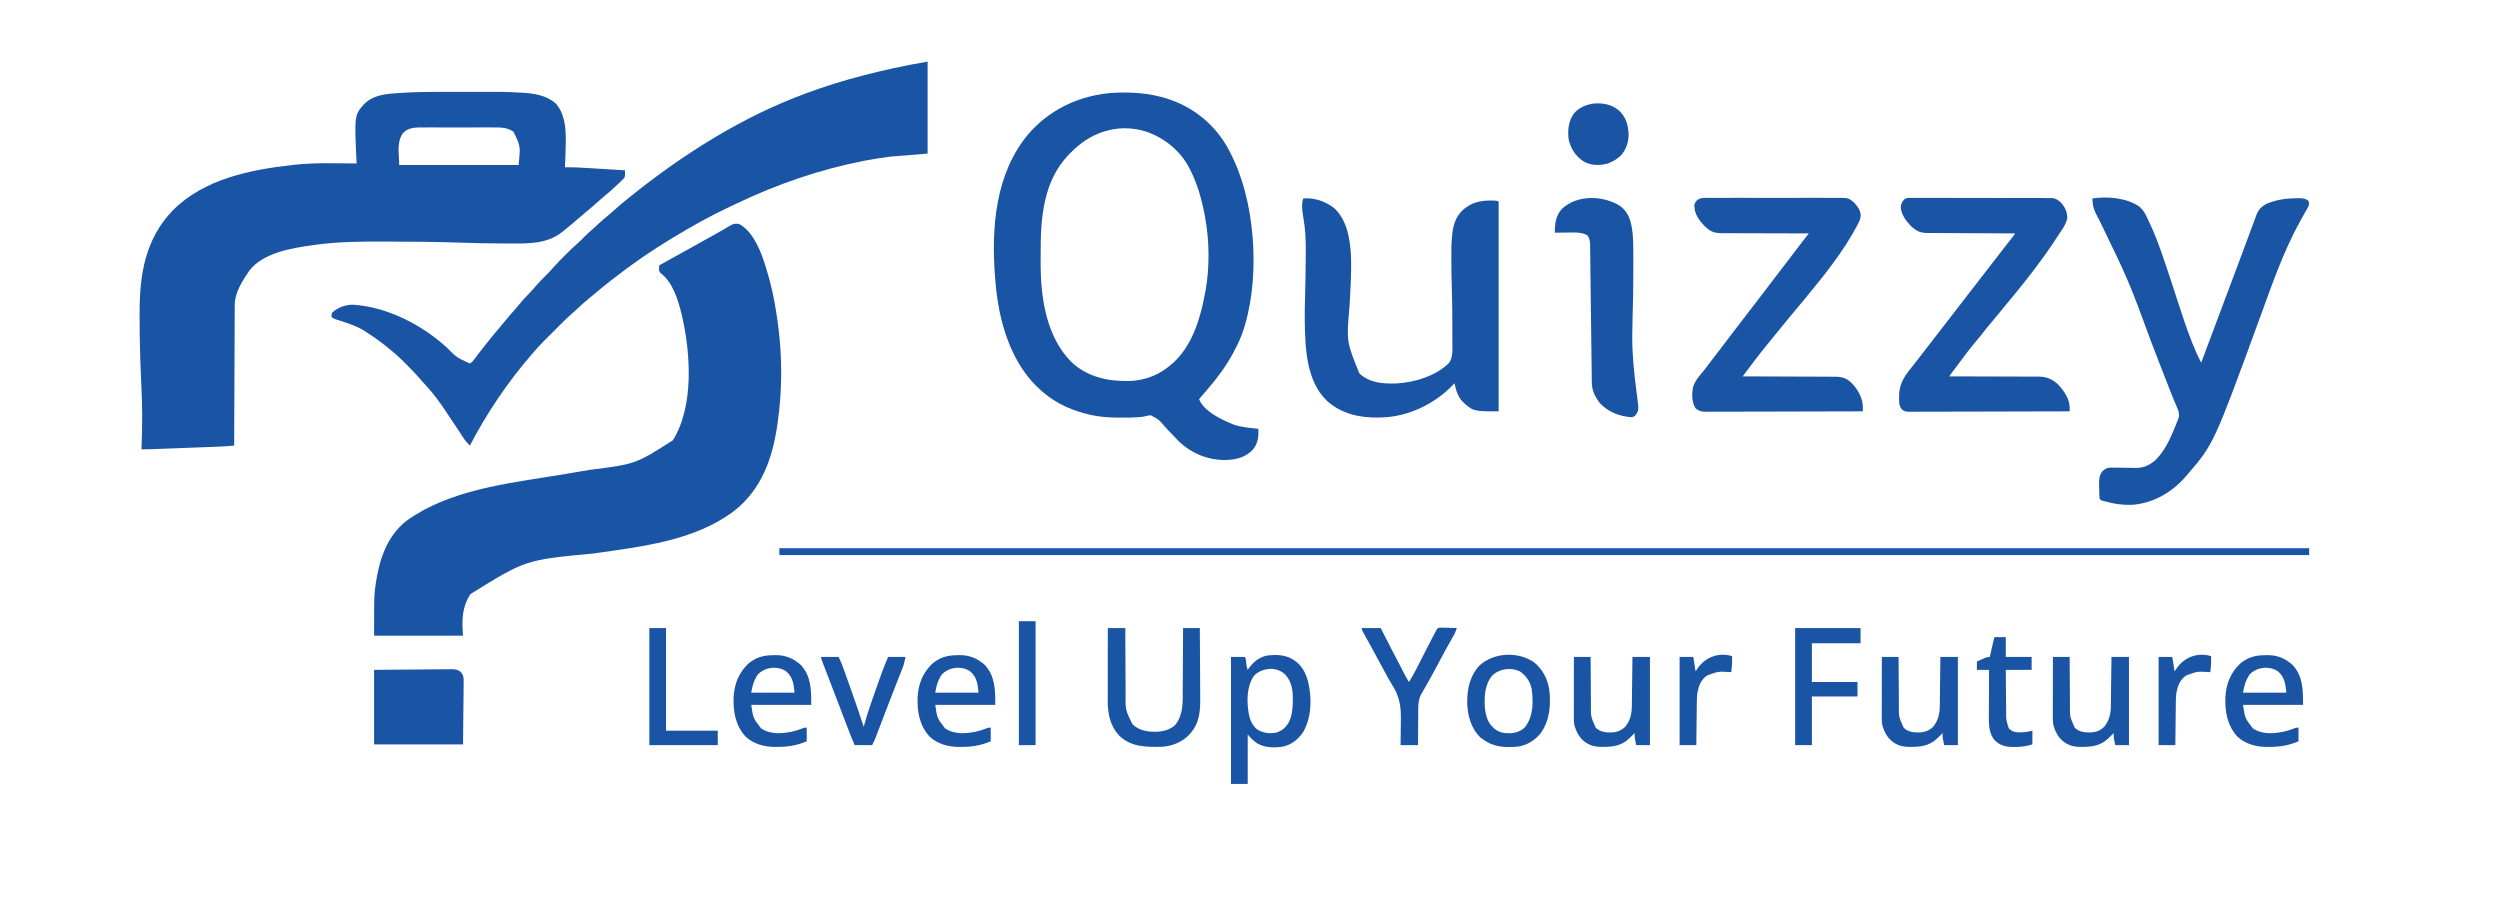 <?xml version="1.0" encoding="UTF-8"?>
<svg version="1.1" xmlns="http://www.w3.org/2000/svg" width="3288" height="1187">
<path d="M0 0 C2.348 -0.003 4.696 -0.007 7.044 -0.01 C11.933 -0.016 16.821 -0.018 21.709 -0.017 C26.641 -0.017 31.573 -0.024 36.505 -0.038 C83.748 -0.166 83.748 -0.166 104.93 0.992 C105.613 1.027 106.297 1.062 107.001 1.097 C122.84 1.936 139.563 4.334 151.824 15.355 C163.554 28.625 165.032 46.978 164.949 63.855 C164.947 64.831 164.945 65.807 164.943 66.813 C164.881 77.61 164.385 88.387 163.824 99.168 C164.507 99.158 165.189 99.148 165.893 99.137 C174.506 99.067 183.061 99.507 191.652 100.043 C193.137 100.133 194.622 100.223 196.107 100.312 C199.974 100.546 203.84 100.783 207.707 101.022 C211.669 101.266 215.631 101.506 219.594 101.746 C227.337 102.216 235.081 102.691 242.824 103.168 C242.954 110.909 242.954 110.909 241.785 113.242 C241.262 113.775 240.738 114.307 240.199 114.855 C239.562 115.51 238.926 116.165 238.27 116.84 C237.463 117.608 236.656 118.376 235.824 119.168 C235.32 119.655 234.816 120.141 234.296 120.643 C227.603 127.08 220.719 133.186 213.469 138.992 C210.666 141.298 207.994 143.709 205.324 146.168 C200.957 150.184 196.456 153.962 191.84 157.688 C188.278 160.618 184.8 163.636 181.324 166.668 C175.251 171.955 169.115 177.139 162.824 182.168 C162.047 182.805 162.047 182.805 161.254 183.454 C139.237 201.479 112.322 199.373 85.137 199.355 C83.98 199.356 82.823 199.357 81.631 199.358 C63.401 199.356 45.202 198.923 26.984 198.309 C-3.601 197.283 -34.164 196.941 -64.766 196.921 C-68.068 196.918 -71.37 196.911 -74.671 196.903 C-104.236 196.839 -133.763 196.94 -163.113 200.98 C-164.381 201.151 -165.648 201.321 -166.954 201.497 C-194.721 205.373 -233.113 211.183 -251.363 235.293 C-260.272 248.474 -270.497 263.928 -270.454 280.217 C-270.46 281.01 -270.466 281.803 -270.472 282.62 C-270.489 285.269 -270.492 287.917 -270.495 290.566 C-270.504 292.468 -270.514 294.371 -270.525 296.273 C-270.552 301.431 -270.568 306.59 -270.58 311.749 C-270.596 317.142 -270.623 322.535 -270.649 327.928 C-270.695 338.138 -270.732 348.349 -270.765 358.559 C-270.803 370.184 -270.853 381.809 -270.903 393.434 C-271.007 417.345 -271.096 441.257 -271.176 465.168 C-278.439 465.891 -285.675 466.384 -292.968 466.649 C-293.984 466.688 -295 466.727 -296.047 466.767 C-299.367 466.895 -302.688 467.018 -306.008 467.141 C-308.332 467.229 -310.656 467.317 -312.98 467.405 C-317.832 467.589 -322.684 467.772 -327.537 467.952 C-333.752 468.184 -339.967 468.419 -346.182 468.655 C-350.973 468.837 -355.764 469.018 -360.556 469.198 C-362.848 469.284 -365.14 469.371 -367.432 469.458 C-370.631 469.579 -373.831 469.698 -377.031 469.817 C-377.973 469.852 -378.916 469.888 -379.888 469.925 C-384.32 470.088 -388.739 470.209 -393.176 470.168 C-393.145 469.553 -393.115 468.938 -393.084 468.305 C-391.742 440.151 -391.955 412.142 -393.351 384.004 C-394.741 355.919 -395.51 327.86 -395.546 299.74 C-395.551 297.332 -395.561 294.925 -395.573 292.517 C-395.804 241.192 -388.612 193.656 -351.602 155.566 C-310.66 114.456 -249.593 102.254 -194.176 96.168 C-193.12 96.048 -192.064 95.928 -190.976 95.804 C-164.214 92.904 -137.05 93.981 -110.176 94.168 C-110.205 93.545 -110.234 92.921 -110.264 92.279 C-113.107 30.591 -113.107 30.591 -100.172 15.891 C-89.473 5.613 -76.366 3.205 -62.113 2.105 C-61.21 2.027 -60.307 1.949 -59.377 1.869 C-39.623 0.272 -19.808 0.007 0 0 Z M-48.051 53.293 C-48.584 53.811 -49.118 54.329 -49.668 54.863 C-57.758 67.228 -54.176 82.068 -54.176 96.168 C-2.366 96.168 49.444 96.168 102.824 96.168 C105.5 71.4 105.5 71.4 96.137 52.355 C88.486 47.303 81.012 46.729 72.021 46.78 C70.3 46.772 70.3 46.772 68.544 46.764 C64.773 46.751 61.002 46.759 57.23 46.77 C54.597 46.768 51.963 46.765 49.33 46.761 C43.819 46.755 38.308 46.763 32.797 46.777 C26.446 46.793 20.095 46.788 13.744 46.771 C7.608 46.756 1.473 46.758 -4.663 46.767 C-7.262 46.769 -9.862 46.766 -12.461 46.759 C-16.099 46.751 -19.736 46.763 -23.373 46.78 C-24.439 46.774 -25.506 46.768 -26.604 46.761 C-34.213 46.826 -42.457 47.532 -48.051 53.293 Z " fill="#1A54A5" transform="translate(579.176,120.832)"/>
<path d="M0 0 C23.324 13.461 33.293 52.245 39.925 76.363 C44.553 93.979 47.556 111.965 50 130 C50.25 131.82 50.25 131.82 50.505 133.676 C55.751 174.121 55.847 218.657 50 259 C49.783 260.588 49.783 260.588 49.562 262.208 C43.308 307.189 28.899 348.788 -8.18 377.5 C-60.322 416.641 -129.93 423.9 -192.542 432.976 C-281.709 441.282 -281.709 441.282 -354.184 486.254 C-365.555 503.446 -365.664 521.028 -364 541 C-402.61 541 -441.22 541 -481 541 C-481 487.927 -481 487.927 -479 474 C-478.871 473.098 -478.742 472.196 -478.609 471.267 C-473.938 440.063 -463.724 409.769 -437.973 389.633 C-434.716 387.306 -431.398 385.112 -428 383 C-427.422 382.637 -426.844 382.274 -426.249 381.9 C-368.985 346.45 -293.589 339.2 -228.593 328.243 C-222.926 327.288 -217.26 326.328 -211.594 325.365 C-206.926 324.573 -202.256 323.794 -197.585 323.018 C-137.067 315.357 -137.067 315.357 -88 284 C-59.982 239.053 -64.733 169.196 -76.16 119.828 C-80.863 100.616 -87.864 75.874 -104.762 63.734 C-106.88 60.768 -106.175 57.555 -106 54 C-48.48 22.044 -48.48 22.044 -46.707 21.059 C-45.527 20.404 -44.348 19.749 -43.169 19.093 C-40.293 17.495 -37.416 15.899 -34.536 14.309 C-29.507 11.527 -24.499 8.725 -19.551 5.801 C-18.73 5.323 -17.91 4.845 -17.065 4.353 C-15.581 3.485 -14.105 2.604 -12.64 1.704 C-8.029 -0.97 -5.135 -1.464 0 0 Z " fill="#1A54A5" transform="translate(973,295)"/>
<path d="M0 0 C0 39.93 0 79.86 0 121 C-16.17 122.32 -32.34 123.64 -49 125 C-59.752 126.444 -70.367 127.942 -81 130 C-81.708 130.136 -82.416 130.272 -83.145 130.413 C-141.275 141.67 -197.586 161.044 -250.983 186.562 C-254.037 188.017 -257.099 189.452 -260.164 190.883 C-285.61 202.837 -309.975 216.439 -334 231 C-335.369 231.823 -335.369 231.823 -336.766 232.662 C-363.563 248.773 -389.377 266.737 -414 286 C-415.151 286.892 -416.302 287.784 -417.453 288.676 C-423.861 293.656 -430.151 298.746 -436.319 304.02 C-439.646 306.865 -443.02 309.637 -446.438 312.375 C-451.452 316.451 -456.18 320.789 -460.879 325.22 C-463.76 327.936 -466.671 330.591 -469.677 333.17 C-474.178 337.1 -478.41 341.266 -482.629 345.496 C-483.422 346.288 -484.216 347.081 -485.033 347.897 C-486.699 349.563 -488.364 351.229 -490.027 352.897 C-492.555 355.43 -495.089 357.959 -497.623 360.486 C-499.25 362.114 -500.877 363.743 -502.504 365.371 C-503.626 366.49 -503.626 366.49 -504.771 367.632 C-509.381 372.262 -513.754 377.035 -518 382 C-518.95 383.094 -519.9 384.188 -520.852 385.281 C-552.664 422.12 -579.462 461.846 -602 505 C-605.726 501.489 -608.642 497.846 -611.414 493.535 C-612.293 492.194 -613.172 490.853 -614.052 489.512 C-614.524 488.788 -614.996 488.064 -615.483 487.319 C-620.098 480.267 -624.797 473.27 -629.485 466.266 C-630.745 464.381 -632.001 462.493 -633.254 460.604 C-640.884 449.102 -648.702 438.21 -658 428 C-659.297 426.551 -659.297 426.551 -660.621 425.072 C-661.998 423.535 -663.38 422.002 -664.77 420.477 C-665.996 419.115 -667.216 417.747 -668.405 416.352 C-673.399 410.519 -678.75 405.063 -684.178 399.637 C-685.739 398.074 -687.291 396.503 -688.844 394.932 C-695.236 388.504 -701.868 382.614 -709 377 C-710.204 376.023 -711.407 375.046 -712.609 374.066 C-720.199 367.982 -728 362.348 -736.218 357.139 C-737.841 356.101 -739.442 355.027 -741.039 353.949 C-750.405 348.033 -760.679 344.757 -771.135 341.324 C-772.363 340.921 -773.591 340.517 -774.855 340.102 C-776.521 339.565 -776.521 339.565 -778.219 339.018 C-781 338 -781 338 -784 336 C-784.062 333.375 -784.062 333.375 -783 330 C-775.169 323.007 -765.551 319.636 -755.168 319.789 C-710.866 322.739 -665.362 345.993 -633.062 375.5 C-618.997 389.441 -618.997 389.441 -602.043 397.027 C-598.828 395.411 -597.034 392.641 -594.938 389.812 C-593.96 388.531 -592.982 387.25 -592.004 385.969 C-591.506 385.31 -591.009 384.651 -590.497 383.973 C-588.159 380.891 -585.768 377.851 -583.375 374.812 C-582.917 374.229 -582.458 373.646 -581.986 373.044 C-575.525 364.833 -568.858 356.801 -562.09 348.842 C-559.14 345.368 -556.243 341.855 -553.375 338.312 C-549.805 333.923 -546.071 329.722 -542.258 325.543 C-539.878 322.862 -537.623 320.105 -535.375 317.312 C-532.311 313.525 -529.149 310.03 -525.652 306.645 C-523.992 304.992 -522.464 303.277 -520.938 301.5 C-513.283 292.634 -505.206 284.081 -496.846 275.879 C-495.13 274.132 -493.543 272.336 -491.961 270.469 C-487.693 265.561 -483.119 260.968 -478.512 256.382 C-477.065 254.94 -475.623 253.493 -474.182 252.045 C-469.504 247.364 -464.761 242.825 -459.736 238.518 C-457.194 236.295 -454.86 233.917 -452.5 231.5 C-448.864 227.815 -445.154 224.293 -441.215 220.934 C-438.887 218.901 -436.628 216.806 -434.37 214.696 C-428.942 209.627 -423.407 204.798 -417.613 200.145 C-415.002 198.001 -412.496 195.776 -410 193.5 C-404.825 188.796 -399.451 184.38 -394 180 C-393.426 179.537 -392.852 179.074 -392.26 178.597 C-357.262 150.371 -320.574 124.133 -282 101 C-280.624 100.174 -280.624 100.174 -279.22 99.331 C-205.533 55.299 -124.942 21.789 0 0 Z " fill="#1A54A5" transform="translate(1220,81)"/>
<path d="M0 0 C0.715 0.002 1.431 0.004 2.168 0.006 C14.608 0.059 26.716 0.899 38.938 3.312 C39.834 3.489 40.73 3.666 41.654 3.849 C79.405 11.571 111.189 31.977 132.553 64.286 C137.315 71.681 141.281 79.324 144.938 87.312 C145.457 88.413 145.976 89.514 146.512 90.648 C175.434 154.566 180.355 252.19 156.125 318.5 C152.975 326.724 149.125 334.572 144.938 342.312 C144.389 343.327 144.389 343.327 143.829 344.362 C134.964 360.528 123.876 375.294 111.938 389.312 C111.428 389.91 110.919 390.508 110.395 391.124 C106.922 395.198 103.435 399.259 99.938 403.312 C106.851 419.882 129.415 430.133 145.035 436.594 C155.575 440.26 166.903 441.085 177.938 442.312 C178.469 452.665 177.498 461.355 170.75 469.625 C160.747 479.989 149.163 482.832 135.113 483.309 C111.658 483.609 89.735 474.711 72.91 458.339 C70.74 456.128 68.599 453.893 66.469 451.645 C65.366 450.489 65.366 450.489 64.241 449.31 C61.192 446.107 58.149 442.9 55.158 439.641 C47.047 430.081 47.047 430.081 36.336 424.455 C32.996 424.702 30.14 425.355 26.938 426.312 C25.201 426.541 23.457 426.724 21.711 426.859 C20.374 426.982 20.374 426.982 19.011 427.107 C12.204 427.562 5.381 427.557 -1.438 427.562 C-2.235 427.563 -3.032 427.564 -3.854 427.565 C-16.463 427.548 -28.7 427.009 -41.062 424.312 C-41.874 424.136 -42.686 423.959 -43.522 423.776 C-66.089 418.667 -87.405 409.427 -105.062 394.312 C-105.604 393.855 -106.145 393.398 -106.702 392.926 C-147.713 357.892 -163.812 300.276 -167.899 248.42 C-167.953 247.725 -168.007 247.029 -168.062 246.312 C-168.173 245.027 -168.284 243.742 -168.398 242.418 C-173.418 176.854 -167.917 105.474 -123.688 53.625 C-92.334 17.847 -47.264 -0.252 0 0 Z M-25.062 51.312 C-25.698 51.516 -26.334 51.72 -26.99 51.93 C-43.431 57.414 -56.995 67.047 -69.062 79.312 C-70.404 80.656 -70.404 80.656 -71.773 82.027 C-105.321 117.175 -108.461 165.623 -108.378 211.646 C-108.375 215.311 -108.399 218.976 -108.424 222.641 C-108.545 268.33 -101.78 319.752 -68.5 353.945 C-47.216 374.178 -20.005 380.085 8.564 379.406 C30.24 378.554 48.976 370.854 64.938 356.312 C65.978 355.394 65.978 355.394 67.039 354.457 C91.669 331.446 102.113 295.324 107.938 263.312 C108.204 261.902 108.204 261.902 108.477 260.463 C113.984 229.969 113.542 194.752 107.938 164.312 C107.739 163.229 107.54 162.145 107.335 161.029 C103.353 140.112 97.712 119.919 87.938 100.938 C87.464 100.017 86.99 99.096 86.501 98.147 C74.32 75.536 53.263 58.857 28.957 50.965 C10.992 45.683 -7.202 45.576 -25.062 51.312 Z " fill="#1A54A5" transform="translate(1477.062,121.688)"/>
<path d="M0 0 C3.967 3.512 6.435 7.137 8.688 11.875 C9.024 12.571 9.361 13.268 9.708 13.986 C10.822 16.316 11.913 18.657 13 21 C13.373 21.791 13.745 22.582 14.129 23.397 C19.834 35.608 24.583 48.103 29.02 60.816 C29.297 61.609 29.575 62.402 29.862 63.22 C34.223 75.676 38.414 88.185 42.5 100.734 C42.767 101.555 43.035 102.376 43.31 103.222 C45.759 110.741 48.199 118.264 50.625 125.791 C56.313 143.427 62.146 160.956 68.938 178.203 C69.201 178.875 69.464 179.547 69.736 180.24 C73.074 188.714 76.782 196.924 81 205 C81.278 204.258 81.557 203.516 81.843 202.751 C95.831 165.452 95.831 165.452 109.818 128.153 C110.259 126.977 110.259 126.977 110.708 125.778 C111.295 124.214 111.881 122.651 112.467 121.087 C113.907 117.248 115.347 113.408 116.786 109.569 C119.323 102.802 121.861 96.036 124.402 89.271 C125.788 85.581 127.173 81.89 128.559 78.199 C128.829 77.48 129.099 76.76 129.377 76.018 C133.098 66.104 136.792 56.179 140.467 46.247 C141.93 42.297 143.397 38.348 144.865 34.4 C146.005 31.33 147.141 28.259 148.27 25.185 C149.493 21.856 150.728 18.531 151.965 15.207 C152.494 13.752 152.494 13.752 153.034 12.267 C156.319 3.504 159.954 -0.541 168.434 -4.578 C180.324 -9.319 192.815 -11.178 205.562 -11.25 C206.482 -11.271 207.402 -11.291 208.35 -11.312 C213.563 -11.342 217.656 -11.239 222 -8 C223.016 -5.059 223.197 -3.534 222.111 -0.594 C221.637 0.239 221.164 1.072 220.676 1.93 C220.148 2.877 219.62 3.825 219.076 4.801 C218.494 5.815 217.912 6.83 217.312 7.875 C216.099 10.058 214.887 12.242 213.676 14.426 C213.058 15.53 212.44 16.634 211.803 17.772 C189.094 58.425 173.946 102.88 158 146.5 C97.618 311.666 97.618 311.666 63 352 C61.788 353.431 61.788 353.431 60.551 354.891 C43.012 375.102 18.947 389.232 -7.941 391.816 C-21.363 392.58 -34.119 390.731 -47 387 C-48.444 386.627 -48.444 386.627 -49.918 386.246 C-52 385 -52 385 -52.797 382.555 C-53.072 377.74 -53.224 372.947 -53.25 368.125 C-53.271 367.17 -53.291 366.215 -53.312 365.23 C-53.347 358.869 -53.105 352.414 -48.583 347.442 C-44.779 344.127 -41.743 342.855 -36.779 342.95 C-35.931 342.963 -35.082 342.976 -34.208 342.989 C-33.293 343.007 -32.377 343.025 -31.434 343.043 C-29.484 343.065 -27.534 343.087 -25.584 343.107 C-22.518 343.144 -19.454 343.187 -16.388 343.247 C-13.424 343.302 -10.461 343.331 -7.496 343.355 C-6.595 343.379 -5.693 343.403 -4.765 343.428 C5.88 343.471 14.34 339.214 22 332 C35.791 317.658 42.761 299.179 50 281 C50.561 279.696 50.561 279.696 51.134 278.366 C53.748 271.225 48.821 263.128 46.125 256.625 C45.019 253.918 43.921 251.207 42.824 248.496 C42.525 247.758 42.226 247.021 41.918 246.261 C37.814 236.113 33.885 225.897 29.938 215.688 C29.118 213.571 28.298 211.454 27.478 209.337 C23.807 199.854 20.141 190.369 16.483 180.881 C-14.345 97.101 -14.345 97.101 -53.247 16.969 C-57.32 9.741 -61.318 2.304 -61.75 -6.125 C-61.807 -7.056 -61.863 -7.986 -61.922 -8.945 C-61.948 -9.623 -61.973 -10.301 -62 -11 C-42.528 -14.054 -16.456 -11.86 0 0 Z " fill="#1A54A5" transform="translate(2814,272)"/>
<path d="M0 0 C14.642 -1.267 29.271 3.78 40.75 12.75 C57.708 28.37 61.659 53.533 62.811 75.398 C63.631 97.327 62.132 119.422 60.938 141.312 C56.785 188.172 56.785 188.172 73.812 230.059 C87.208 242.617 104.182 243.741 121.629 243.348 C145.278 242.358 175.152 233.533 192 216 C197.293 208.372 196.148 197.276 196.133 188.43 C196.134 187.212 196.135 185.995 196.137 184.741 C196.138 181.464 196.135 178.187 196.129 174.91 C196.125 172.864 196.123 170.818 196.122 168.772 C196.112 152.842 196.006 136.923 195.5 121 C195.099 108.251 194.863 95.511 194.823 82.755 C194.816 80.881 194.806 79.007 194.792 77.132 C194.725 67.432 194.946 57.837 195.875 48.176 C195.951 47.367 196.027 46.558 196.106 45.724 C197.418 33.464 201.597 22.615 210.945 14.262 C212.904 12.714 214.893 11.336 217 10 C217.58 9.621 218.16 9.242 218.758 8.852 C229.059 2.92 242.401 2.167 254 3 C254.99 3.33 255.98 3.66 257 4 C257 95.08 257 186.16 257 280 C223.534 280 223.534 280 209.625 267.312 C203.171 260.382 200.852 252.053 199 243 C198.14 243.906 197.28 244.812 196.395 245.746 C172.723 270.317 138.503 286.793 104 288 C102.055 288.077 102.055 288.077 100.07 288.156 C74.894 288.828 50.082 283.319 31 266 C3.756 239.516 2.652 196.627 2 161 C1.9 151.101 2.043 141.225 2.357 131.331 C2.928 113.244 3.189 95.149 3.287 77.055 C3.304 74.477 3.327 71.9 3.359 69.323 C3.541 53.72 2.651 38.907 -0.105 23.536 C-1.437 15.939 -2.473 7.418 0 0 Z " fill="#1A54A5" transform="translate(1714,261)"/>
<path d="M0 0 C1.207 -0.012 1.207 -0.012 2.438 -0.024 C5.132 -0.043 7.823 -0.02 10.517 0.004 C12.448 -0.001 14.38 -0.008 16.312 -0.018 C21.558 -0.037 26.804 -0.018 32.05 0.008 C37.539 0.031 43.028 0.023 48.517 0.019 C57.737 0.017 66.956 0.039 76.175 0.076 C86.833 0.118 97.491 0.125 108.15 0.113 C118.402 0.102 128.654 0.113 138.906 0.135 C143.269 0.145 147.632 0.146 151.995 0.142 C157.134 0.138 162.273 0.155 167.412 0.186 C169.298 0.195 171.184 0.196 173.069 0.191 C175.645 0.184 178.218 0.203 180.793 0.227 C181.539 0.219 182.285 0.212 183.053 0.204 C189.031 0.304 192.474 2.425 196.753 6.424 C202.033 12.621 205.033 18.776 204.816 27.065 C202.779 35.836 196.883 43.344 191.96 50.748 C190.92 52.347 189.881 53.946 188.843 55.545 C180.058 68.98 170.673 81.971 160.96 94.748 C159.808 96.27 159.808 96.27 158.632 97.823 C152.896 105.345 146.977 112.704 140.991 120.03 C138.582 122.98 136.201 125.95 133.835 128.936 C130.322 133.346 126.681 137.64 123.026 141.933 C119.615 145.948 116.314 150.04 113.042 154.17 C110.629 157.158 108.142 160.079 105.648 162.998 C101.32 168.069 97.172 173.256 93.084 178.521 C89.996 182.48 86.799 186.32 83.523 190.123 C77.916 196.665 72.784 203.522 67.667 210.449 C65.757 213.023 63.831 215.584 61.902 218.143 C60.873 219.508 60.873 219.508 59.824 220.901 C58.474 222.692 57.123 224.484 55.772 226.274 C55.16 227.088 54.548 227.902 53.917 228.741 C53.37 229.466 52.824 230.192 52.26 230.939 C50.909 232.719 50.909 232.719 49.96 234.748 C50.928 234.749 50.928 234.749 51.916 234.75 C67.65 234.765 83.384 234.808 99.118 234.881 C106.727 234.915 114.336 234.941 121.946 234.944 C128.581 234.947 135.217 234.968 141.852 235.009 C145.363 235.03 148.873 235.043 152.383 235.035 C156.311 235.026 160.239 235.056 164.167 235.089 C165.894 235.076 165.894 235.076 167.656 235.063 C177.78 235.206 185.542 238.635 192.949 245.545 C200.744 254.083 208.091 264.496 207.995 276.425 C207.988 277.64 207.988 277.64 207.98 278.879 C207.973 279.496 207.967 280.113 207.96 280.748 C179.753 280.842 151.546 280.912 123.339 280.956 C110.243 280.976 97.146 281.004 84.05 281.05 C72.637 281.09 61.224 281.116 49.811 281.125 C43.766 281.13 37.721 281.142 31.676 281.171 C25.989 281.198 20.302 281.207 14.615 281.201 C12.525 281.202 10.436 281.21 8.347 281.225 C5.497 281.245 2.649 281.24 -0.2 281.229 C-1.03 281.241 -1.86 281.253 -2.715 281.265 C-6.679 281.224 -8.585 281.039 -12.011 278.855 C-16.614 274.075 -16.394 268.915 -16.352 262.623 C-16.346 261.354 -16.346 261.354 -16.34 260.058 C-16.088 246.093 -10.914 236.822 -2.415 226.123 C-1.151 224.517 0.112 222.91 1.374 221.303 C1.989 220.523 2.605 219.743 3.239 218.939 C5.502 216.059 7.733 213.156 9.96 210.248 C14.543 204.279 19.164 198.339 23.788 192.401 C27.193 188.027 30.585 183.645 33.96 179.248 C37.939 174.065 41.946 168.904 45.96 163.748 C51.654 156.436 57.319 149.101 62.96 141.748 C69.205 133.609 75.484 125.497 81.787 117.402 C85.192 113.028 88.585 108.645 91.96 104.248 C96.543 98.279 101.164 92.339 105.788 86.401 C109.98 81.016 114.147 75.613 118.3 70.198 C120.405 67.461 122.526 64.738 124.652 62.018 C125.292 61.198 125.932 60.378 126.591 59.534 C127.86 57.909 129.131 56.285 130.404 54.663 C130.98 53.924 131.557 53.185 132.152 52.424 C132.669 51.763 133.187 51.102 133.72 50.422 C135.027 48.759 135.027 48.759 135.96 46.748 C135.327 46.746 134.693 46.744 134.04 46.741 C118.616 46.682 103.192 46.606 87.768 46.513 C80.309 46.468 72.85 46.428 65.391 46.402 C58.889 46.379 52.387 46.346 45.885 46.3 C42.443 46.276 39.001 46.257 35.559 46.251 C31.714 46.244 27.869 46.213 24.024 46.181 C22.886 46.182 21.748 46.184 20.576 46.185 C11.186 46.073 6.053 43.358 -0.798 37.049 C-7.136 30.545 -13.418 21.875 -14.231 12.553 C-13.96 8.232 -12.434 5.223 -9.609 2.002 C-6.748 -0.284 -3.485 -0.069 0 0 Z " fill="#1A54A5" transform="translate(2514.04,260.252)"/>
<path d="M0 0 C0.79 -0.009 1.581 -0.019 2.395 -0.028 C5.034 -0.052 7.672 -0.033 10.312 -0.014 C12.208 -0.023 14.104 -0.033 16 -0.046 C21.145 -0.074 26.289 -0.063 31.434 -0.044 C36.824 -0.029 42.214 -0.043 47.604 -0.052 C56.659 -0.063 65.714 -0.049 74.77 -0.02 C85.225 0.012 95.68 0.002 106.135 -0.031 C115.121 -0.059 124.106 -0.062 133.092 -0.047 C138.454 -0.037 143.816 -0.036 149.179 -0.056 C154.225 -0.073 159.271 -0.061 164.318 -0.027 C166.165 -0.019 168.012 -0.021 169.859 -0.034 C188.305 -0.154 188.305 -0.154 195.981 6.762 C200.395 11.606 203.718 16.291 204.223 22.961 C203.95 27.248 202.709 30.29 200.731 34.012 C200.199 35.039 200.199 35.039 199.657 36.087 C182.064 69.326 157.888 99.883 133.981 128.762 C132.522 130.553 131.064 132.345 129.606 134.137 C125.812 138.776 121.951 143.354 118.072 147.921 C113.64 153.146 109.304 158.446 104.981 163.762 C103.586 165.471 102.19 167.179 100.793 168.887 C100.053 169.792 99.313 170.697 98.551 171.629 C96.614 173.993 94.67 176.351 92.723 178.707 C80.393 193.632 68.397 208.716 56.848 224.256 C55.191 226.48 53.529 228.7 51.864 230.919 C51.324 231.638 50.784 232.358 50.228 233.1 C49.816 233.648 49.405 234.197 48.981 234.762 C49.649 234.763 50.316 234.765 51.004 234.766 C67.272 234.803 83.54 234.862 99.807 234.946 C107.674 234.986 115.541 235.018 123.408 235.033 C130.267 235.046 137.126 235.073 143.985 235.117 C147.615 235.139 151.244 235.155 154.874 235.154 C158.932 235.153 162.989 235.183 167.047 235.216 C168.841 235.208 168.841 235.208 170.672 235.201 C179.815 235.315 186.013 237.195 192.606 243.887 C200.882 252.619 207.128 263.693 207.022 275.965 C207.016 276.864 207.01 277.763 207.004 278.689 C206.993 279.715 206.993 279.715 206.981 280.762 C179.182 280.855 151.384 280.926 123.585 280.969 C110.678 280.99 97.771 281.018 84.864 281.064 C73.616 281.104 62.367 281.129 51.118 281.138 C45.161 281.143 39.204 281.156 33.247 281.185 C27.641 281.212 22.035 281.22 16.429 281.214 C14.371 281.215 12.313 281.223 10.254 281.239 C7.445 281.259 4.636 281.254 1.827 281.243 C1.011 281.255 0.196 281.266 -0.644 281.278 C-5.881 281.223 -8.876 280.247 -13.019 276.762 C-18.04 268.624 -18.007 259.009 -16.547 249.774 C-14.137 240.827 -8.493 234.632 -2.639 227.719 C-0.019 224.553 2.415 221.255 4.856 217.949 C9.095 212.244 13.413 206.609 17.793 201.012 C22.767 194.652 27.652 188.233 32.481 181.762 C37.857 174.558 43.316 167.426 48.85 160.342 C54.409 153.225 59.895 146.052 65.372 138.871 C68.072 135.332 70.776 131.797 73.481 128.262 C74.564 126.845 75.647 125.429 76.731 124.012 C92.981 102.762 92.981 102.762 109.231 81.512 C109.768 80.81 110.305 80.107 110.858 79.384 C111.934 77.977 113.01 76.57 114.086 75.163 C116.908 71.474 119.729 67.783 122.547 64.09 C123.132 63.324 123.718 62.557 124.321 61.768 C125.437 60.306 126.553 58.844 127.668 57.381 C128.175 56.718 128.681 56.055 129.203 55.371 C129.644 54.793 130.085 54.216 130.54 53.62 C132.328 51.314 134.156 49.04 135.981 46.762 C135.344 46.761 134.707 46.761 134.051 46.76 C118.534 46.745 103.018 46.703 87.501 46.63 C79.998 46.595 72.494 46.57 64.99 46.566 C58.447 46.563 51.905 46.543 45.363 46.501 C41.9 46.48 38.438 46.467 34.976 46.476 C31.105 46.485 27.235 46.455 23.364 46.421 C21.653 46.434 21.653 46.434 19.909 46.447 C10.458 46.312 4.98 43.186 -1.644 36.574 C-8.049 29.948 -14.159 21.325 -14.519 11.824 C-14.571 11.011 -14.622 10.198 -14.675 9.36 C-12.837 2.082 -6.966 -0.128 0 0 Z " fill="#1A54A5" transform="translate(2243.019,260.238)"/>
<path d="M0 0 C663.96 0 1327.92 0 2012 0 C2012 2.97 2012 5.94 2012 9 C1348.04 9 684.08 9 0 9 C0 6.03 0 3.06 0 0 Z " fill="#1A54A5" transform="translate(1025,721)"/>
<path d="M0 0 C11.498 8.988 14.18 20.06 16 34 C17.026 43.324 17.148 52.613 17.133 61.98 C17.133 63.521 17.134 65.061 17.136 66.602 C17.137 69.828 17.135 73.055 17.13 76.281 C17.125 80.308 17.128 84.335 17.134 88.361 C17.158 108.447 16.786 128.487 16.109 148.561 C15.873 155.998 15.757 163.434 15.75 170.875 C15.749 171.647 15.748 172.419 15.747 173.214 C15.768 197.99 18.455 222.547 21.729 247.081 C24.573 268.965 24.573 268.965 19.648 275.59 C18 277 18 277 14.188 277.75 C-1.724 276.233 -16.042 270.896 -27 259 C-33.373 250.579 -37.438 242.314 -37.461 231.713 C-37.475 230.919 -37.488 230.124 -37.502 229.305 C-37.543 226.663 -37.564 224.021 -37.584 221.378 C-37.61 219.476 -37.637 217.573 -37.664 215.67 C-37.722 211.583 -37.77 207.497 -37.812 203.41 C-37.877 196.946 -37.964 190.484 -38.053 184.021 C-38.224 171.472 -38.374 158.923 -38.521 146.374 C-38.71 130.393 -38.91 114.412 -39.127 98.432 C-39.213 92.007 -39.29 85.583 -39.358 79.158 C-39.403 75.164 -39.455 71.169 -39.509 67.174 C-39.533 65.322 -39.553 63.47 -39.57 61.618 C-39.593 59.09 -39.628 56.561 -39.666 54.033 C-39.671 52.935 -39.671 52.935 -39.677 51.815 C-39.769 46.846 -40.144 42.078 -43.562 38.25 C-52.042 33.902 -61.812 34.763 -71.062 34.875 C-72.515 34.885 -73.967 34.894 -75.42 34.902 C-78.947 34.924 -82.473 34.959 -86 35 C-86.292 23.461 -84.91 13.051 -77.102 3.996 C-56.807 -15.28 -22.621 -14.217 0 0 Z " fill="#1A54A5" transform="translate(2131,271)"/>
<path d="M0 0 C27.171 -0.281 27.171 -0.281 38.76 -0.342 C46.665 -0.384 54.57 -0.433 62.475 -0.528 C68.849 -0.604 75.222 -0.646 81.596 -0.664 C84.027 -0.677 86.458 -0.702 88.888 -0.74 C92.296 -0.791 95.7 -0.798 99.108 -0.795 C100.111 -0.82 101.114 -0.845 102.148 -0.871 C107.11 -0.82 110.322 -0.351 114.131 2.978 C117.697 7.171 117.957 10.802 117.795 16.148 C117.796 17.051 117.796 17.954 117.797 18.884 C117.792 21.787 117.739 24.687 117.684 27.59 C117.673 29.39 117.666 31.19 117.662 32.989 C117.626 39.639 117.528 46.288 117.438 52.938 C117.293 67.808 117.149 82.679 117 98 C78.39 98 39.78 98 0 98 C0 65.66 0 33.32 0 0 Z " fill="#1A54A5" transform="translate(492,881)"/>
<path d="M0 0 C0.785 0.412 1.57 0.825 2.379 1.25 C13.622 7.947 19.319 18.549 22.496 30.934 C27.481 52.104 27.069 76.964 16.25 96.25 C10.119 105.766 2.135 112.285 -8.87 115.556 C-19.661 117.807 -34.402 117.679 -44 112 C-49.337 108.492 -52.975 105.031 -57 100 C-57 121.45 -57 142.9 -57 165 C-64.26 165 -71.52 165 -79 165 C-79 109.89 -79 54.78 -79 -2 C-73.06 -2 -67.12 -2 -61 -2 C-59.071 -0.071 -59.336 3.353 -59 5.938 C-58.519 10.623 -58.519 10.623 -57 15 C-56.648 14.492 -56.296 13.984 -55.934 13.461 C-49.794 4.901 -43.15 -0.832 -32.797 -3.586 C-21.826 -5.21 -9.942 -5.293 0 0 Z M-49 23 C-58.529 37.475 -58.308 56.164 -55.688 72.668 C-54.056 80.576 -51.234 87.636 -45 93 C-37.253 97.992 -28.601 99.344 -19.562 97.504 C-11.952 95.229 -7.097 90.986 -3.098 84.184 C1.501 75.036 2.203 66.016 2.25 55.938 C2.271 54.868 2.291 53.799 2.312 52.697 C2.369 41.021 0.487 30.119 -7.562 21.285 C-12.928 16.205 -19.086 13.936 -26.438 13.625 C-34.975 13.982 -43.057 16.687 -49 23 Z " fill="#1A54A5" transform="translate(1698,866)"/>
<path d="M0 0 C7.59 0 15.18 0 23 0 C23.009 3.173 23.019 6.347 23.028 9.616 C23.062 20.137 23.118 30.658 23.184 41.18 C23.223 47.554 23.256 53.929 23.271 60.304 C23.286 66.464 23.321 72.623 23.368 78.783 C23.383 81.125 23.391 83.467 23.392 85.81 C23.007 107.407 23.007 107.407 32.312 126.355 C40.954 134.777 51.62 136.491 63.239 136.424 C72.457 136.139 82.391 133.88 89 127 C99.753 113.394 98.467 96.366 98.512 79.98 C98.529 77.667 98.547 75.354 98.566 73.041 C98.613 66.993 98.643 60.945 98.67 54.897 C98.699 48.709 98.746 42.522 98.791 36.334 C98.877 24.223 98.943 12.111 99 0 C106.26 0 113.52 0 121 0 C121.113 14.327 121.205 28.653 121.259 42.98 C121.285 49.634 121.32 56.288 121.377 62.941 C121.432 69.373 121.461 75.805 121.474 82.238 C121.484 84.681 121.501 87.124 121.529 89.566 C121.72 107.516 121.281 123.703 109 138 C108.182 138.965 108.182 138.965 107.348 139.949 C98.082 150 84.502 155.383 70.987 156.177 C50.458 156.574 31.057 156.721 15.188 141.75 C2.909 128.594 -0.179 112.824 -0.114 95.361 C-0.114 94.326 -0.114 93.291 -0.114 92.225 C-0.113 88.827 -0.106 85.429 -0.098 82.031 C-0.096 79.666 -0.094 77.301 -0.093 74.936 C-0.09 68.728 -0.08 62.521 -0.069 56.313 C-0.058 49.972 -0.054 43.63 -0.049 37.289 C-0.038 24.859 -0.021 12.43 0 0 Z " fill="#1A54A5" transform="translate(1457,826)"/>
<path d="M0 0 C11.319 8.892 17.704 21.65 20.062 35.711 C22.474 56.185 20.851 76.763 8.391 93.848 C0.67 102.989 -9.537 109.251 -21.504 110.961 C-38.548 112.388 -53.55 111.677 -67.504 100.961 C-68.37 100.383 -69.236 99.806 -70.129 99.211 C-82.832 87.176 -87.34 70.186 -87.858 53.234 C-88.022 35.279 -84.367 17.997 -71.879 4.398 C-52.733 -13.123 -21.145 -14.547 0 0 Z M-54.504 16.961 C-65.128 29.329 -65.579 45.433 -64.504 60.961 C-63.361 69.951 -61.127 78.437 -54.504 84.961 C-54.03 85.448 -53.555 85.935 -53.066 86.438 C-46.233 92.788 -38.923 93.518 -29.984 93.316 C-23.064 92.61 -16.348 90.074 -11.504 84.961 C-0.765 70.477 -0.795 52.313 -3.008 35.023 C-5.236 25.041 -10.199 17.905 -18.504 11.961 C-30.158 6.387 -44.999 8.29 -54.504 16.961 Z " fill="#1A54A5" transform="translate(2017.504,871.039)"/>
<path d="M0 0 C0.929 -0.016 1.859 -0.032 2.816 -0.049 C15.442 -0.058 25.936 4.376 35.312 12.812 C49.028 27.472 49.125 46.126 49.125 65.312 C23.055 65.312 -3.015 65.312 -29.875 65.312 C-27.255 82.877 -27.255 82.877 -16.875 96.312 C-4.856 104.406 9.747 103.308 23.344 100.668 C28.419 99.593 33.193 98.043 37.988 96.082 C40.125 95.312 40.125 95.312 43.125 95.312 C43.125 101.252 43.125 107.192 43.125 113.312 C30.174 118.604 19.183 120.663 5.125 120.625 C3.931 120.641 2.738 120.657 1.508 120.674 C-12.457 120.681 -26.848 116.886 -37.293 107.051 C-50.73 92.286 -53.839 73.896 -53.027 54.591 C-51.88 37.436 -46.153 22.965 -33.562 11.062 C-23.567 2.529 -12.858 -0.044 0 0 Z M-21.875 26.312 C-26.733 34.072 -28.18 39.987 -29.875 49.312 C-11.065 49.312 7.745 49.312 27.125 49.312 C26.128 38.344 24.797 28.659 16.125 21.312 C4.87 13.492 -13.088 15.554 -21.875 26.312 Z " fill="#1A54A5" transform="translate(2979.875,861.688)"/>
<path d="M0 0 C0.929 -0.016 1.859 -0.032 2.816 -0.049 C15.442 -0.058 25.936 4.376 35.312 12.812 C49.028 27.472 49.125 46.126 49.125 65.312 C23.055 65.312 -3.015 65.312 -29.875 65.312 C-27.255 82.877 -27.255 82.877 -16.875 96.312 C-4.856 104.406 9.747 103.308 23.344 100.668 C28.419 99.593 33.193 98.043 37.988 96.082 C40.125 95.312 40.125 95.312 43.125 95.312 C43.125 101.252 43.125 107.192 43.125 113.312 C30.174 118.604 19.183 120.663 5.125 120.625 C3.931 120.641 2.738 120.657 1.508 120.674 C-12.457 120.681 -26.848 116.886 -37.293 107.051 C-50.73 92.286 -53.839 73.896 -53.027 54.591 C-51.88 37.436 -46.153 22.965 -33.562 11.062 C-23.567 2.529 -12.858 -0.044 0 0 Z M-21.875 26.312 C-26.733 34.072 -28.18 39.987 -29.875 49.312 C-11.065 49.312 7.745 49.312 27.125 49.312 C26.128 38.344 24.797 28.659 16.125 21.312 C4.87 13.492 -13.088 15.554 -21.875 26.312 Z " fill="#1A54A5" transform="translate(1259.875,861.688)"/>
<path d="M0 0 C0.929 -0.016 1.859 -0.032 2.816 -0.049 C15.442 -0.058 25.936 4.376 35.312 12.812 C49.028 27.472 49.125 46.126 49.125 65.312 C23.055 65.312 -3.015 65.312 -29.875 65.312 C-27.255 82.877 -27.255 82.877 -16.875 96.312 C-4.856 104.406 9.747 103.308 23.344 100.668 C28.419 99.593 33.193 98.043 37.988 96.082 C40.125 95.312 40.125 95.312 43.125 95.312 C43.125 101.252 43.125 107.192 43.125 113.312 C30.174 118.604 19.183 120.663 5.125 120.625 C3.931 120.641 2.738 120.657 1.508 120.674 C-12.457 120.681 -26.848 116.886 -37.293 107.051 C-50.73 92.286 -53.839 73.896 -53.027 54.591 C-51.88 37.436 -46.153 22.965 -33.562 11.062 C-23.567 2.529 -12.858 -0.044 0 0 Z M-21.875 26.312 C-26.733 34.072 -28.18 39.987 -29.875 49.312 C-11.065 49.312 7.745 49.312 27.125 49.312 C26.128 38.344 24.797 28.659 16.125 21.312 C4.87 13.492 -13.088 15.554 -21.875 26.312 Z " fill="#1A54A5" transform="translate(1017.875,861.688)"/>
<path d="M0 0 C7.26 0 14.52 0 22 0 C22.009 2.295 22.019 4.59 22.028 6.954 C22.062 14.581 22.118 22.209 22.184 29.836 C22.223 34.456 22.255 39.075 22.271 43.694 C22.286 48.162 22.321 52.629 22.368 57.096 C22.383 58.791 22.391 60.486 22.392 62.18 C22.157 78.581 22.157 78.581 28.72 93.114 C34.925 99.014 42.235 99.461 50.457 99.305 C57.589 98.691 62.894 96.577 67.875 91.375 C74.087 83.537 76.085 74.63 76.205 64.823 C76.215 64.12 76.225 63.417 76.235 62.693 C76.267 60.382 76.292 58.072 76.316 55.762 C76.337 54.155 76.358 52.547 76.379 50.94 C76.434 46.72 76.484 42.5 76.532 38.28 C76.583 33.97 76.638 29.66 76.693 25.35 C76.801 16.9 76.902 8.45 77 0 C84.59 0 92.18 0 100 0 C100 38.28 100 76.56 100 116 C94.06 116 88.12 116 82 116 C79.714 105.429 79.714 105.429 80 100 C79.041 100.99 79.041 100.99 78.062 102 C77.045 103.003 76.024 104.003 75 105 C74.345 105.651 73.69 106.302 73.016 106.973 C61.608 117.794 49.708 118.469 34.68 118.277 C28.502 118.075 23.383 117.142 18 114 C16.906 113.364 16.906 113.364 15.789 112.715 C7.376 107.101 2.901 98.395 0.433 88.795 C-0.149 85.039 -0.131 81.327 -0.114 77.538 C-0.114 76.698 -0.114 75.859 -0.114 74.994 C-0.113 72.229 -0.106 69.464 -0.098 66.699 C-0.096 64.778 -0.094 62.857 -0.093 60.936 C-0.09 55.888 -0.08 50.839 -0.069 45.79 C-0.058 40.636 -0.054 35.481 -0.049 30.326 C-0.038 20.217 -0.021 10.109 0 0 Z " fill="#1A54A5" transform="translate(2700,864)"/>
<path d="M0 0 C7.26 0 14.52 0 22 0 C22.009 2.295 22.019 4.59 22.028 6.954 C22.062 14.581 22.118 22.209 22.184 29.836 C22.223 34.456 22.255 39.075 22.271 43.694 C22.286 48.162 22.321 52.629 22.368 57.096 C22.383 58.791 22.391 60.486 22.392 62.18 C22.157 78.581 22.157 78.581 28.72 93.114 C34.925 99.014 42.235 99.461 50.457 99.305 C57.589 98.691 62.894 96.577 67.875 91.375 C74.087 83.537 76.085 74.63 76.205 64.823 C76.215 64.12 76.225 63.417 76.235 62.693 C76.267 60.382 76.292 58.072 76.316 55.762 C76.337 54.155 76.358 52.547 76.379 50.94 C76.434 46.72 76.484 42.5 76.532 38.28 C76.583 33.97 76.638 29.66 76.693 25.35 C76.801 16.9 76.902 8.45 77 0 C84.59 0 92.18 0 100 0 C100 38.28 100 76.56 100 116 C94.06 116 88.12 116 82 116 C79.714 105.429 79.714 105.429 80 100 C79.041 100.99 79.041 100.99 78.062 102 C77.045 103.003 76.024 104.003 75 105 C74.345 105.651 73.69 106.302 73.016 106.973 C61.608 117.794 49.708 118.469 34.68 118.277 C28.502 118.075 23.383 117.142 18 114 C16.906 113.364 16.906 113.364 15.789 112.715 C7.376 107.101 2.901 98.395 0.433 88.795 C-0.149 85.039 -0.131 81.327 -0.114 77.538 C-0.114 76.698 -0.114 75.859 -0.114 74.994 C-0.113 72.229 -0.106 69.464 -0.098 66.699 C-0.096 64.778 -0.094 62.857 -0.093 60.936 C-0.09 55.888 -0.08 50.839 -0.069 45.79 C-0.058 40.636 -0.054 35.481 -0.049 30.326 C-0.038 20.217 -0.021 10.109 0 0 Z " fill="#1A54A5" transform="translate(2475,864)"/>
<path d="M0 0 C7.26 0 14.52 0 22 0 C22.009 2.295 22.019 4.59 22.028 6.954 C22.062 14.581 22.118 22.209 22.184 29.836 C22.223 34.456 22.255 39.075 22.271 43.694 C22.286 48.162 22.321 52.629 22.368 57.096 C22.383 58.791 22.391 60.486 22.392 62.18 C22.157 78.581 22.157 78.581 28.72 93.114 C34.925 99.014 42.235 99.461 50.457 99.305 C57.589 98.691 62.894 96.577 67.875 91.375 C74.087 83.537 76.085 74.63 76.205 64.823 C76.215 64.12 76.225 63.417 76.235 62.693 C76.267 60.382 76.292 58.072 76.316 55.762 C76.337 54.155 76.358 52.547 76.379 50.94 C76.434 46.72 76.484 42.5 76.532 38.28 C76.583 33.97 76.638 29.66 76.693 25.35 C76.801 16.9 76.902 8.45 77 0 C84.59 0 92.18 0 100 0 C100 38.28 100 76.56 100 116 C94.06 116 88.12 116 82 116 C79.714 105.429 79.714 105.429 80 100 C79.041 100.99 79.041 100.99 78.062 102 C77.045 103.003 76.024 104.003 75 105 C74.345 105.651 73.69 106.302 73.016 106.973 C61.608 117.794 49.708 118.469 34.68 118.277 C28.502 118.075 23.383 117.142 18 114 C16.906 113.364 16.906 113.364 15.789 112.715 C7.376 107.101 2.901 98.395 0.433 88.795 C-0.149 85.039 -0.131 81.327 -0.114 77.538 C-0.114 76.698 -0.114 75.859 -0.114 74.994 C-0.113 72.229 -0.106 69.464 -0.098 66.699 C-0.096 64.778 -0.094 62.857 -0.093 60.936 C-0.09 55.888 -0.08 50.839 -0.069 45.79 C-0.058 40.636 -0.054 35.481 -0.049 30.326 C-0.038 20.217 -0.021 10.109 0 0 Z " fill="#1A54A5" transform="translate(2070,864)"/>
<path d="M0 0 C28.38 0 56.76 0 86 0 C86 6.6 86 13.2 86 20 C64.88 20 43.76 20 22 20 C22 36.83 22 53.66 22 71 C41.8 71 61.6 71 82 71 C82 77.27 82 83.54 82 90 C62.2 90 42.4 90 22 90 C22 111.12 22 132.24 22 154 C14.74 154 7.48 154 0 154 C0 103.18 0 52.36 0 0 Z " fill="#1A54A5" transform="translate(2361,826)"/>
<path d="M0 0 C8.25 0 16.5 0 25 0 C26.444 2.908 27.887 5.816 29.375 8.812 C33.143 16.367 36.997 23.869 40.951 31.328 C43.538 36.212 46.099 41.109 48.637 46.02 C48.951 46.627 49.265 47.234 49.588 47.86 C51.15 50.881 52.709 53.903 54.267 56.926 C55.123 58.583 55.123 58.583 55.996 60.273 C56.503 61.257 57.01 62.242 57.533 63.255 C58.942 65.892 60.439 68.451 62 71 C65.494 65.596 68.609 60.096 71.512 54.355 C71.925 53.546 72.338 52.737 72.764 51.903 C74.075 49.333 75.382 46.76 76.688 44.188 C78.398 40.826 80.11 37.465 81.824 34.105 C82.247 33.276 82.67 32.447 83.106 31.593 C86.188 25.561 89.308 19.548 92.457 13.551 C93.075 12.371 93.075 12.371 93.705 11.168 C94.463 9.73 95.229 8.296 96.004 6.867 C96.857 5.267 97.647 3.634 98.424 1.996 C100 0 100 0 102.635 -0.568 C103.667 -0.541 104.699 -0.515 105.762 -0.488 C106.88 -0.472 107.998 -0.456 109.15 -0.439 C110.901 -0.377 110.901 -0.377 112.688 -0.312 C114.456 -0.279 114.456 -0.279 116.26 -0.244 C119.174 -0.185 122.087 -0.103 125 0 C123.401 5.839 120.46 10.686 117.438 15.875 C111.919 25.481 106.662 35.199 101.5 45 C95.9 55.625 90.193 66.162 84.197 76.57 C83.715 77.411 83.232 78.251 82.734 79.117 C82.324 79.825 81.914 80.532 81.491 81.261 C80.753 82.617 80.753 82.617 80 84 C79.585 84.671 79.17 85.343 78.742 86.035 C74.553 93.348 74.267 99.793 74.293 108.102 C74.27 110.078 74.27 110.078 74.247 112.094 C74.208 115.563 74.197 119.031 74.193 122.5 C74.184 126.054 74.146 129.607 74.111 133.16 C74.047 140.107 74.016 147.053 74 154 C66.41 154 58.82 154 51 154 C51.038 152.308 51.076 150.616 51.115 148.873 C51.226 143.173 51.274 137.475 51.282 131.774 C51.29 128.33 51.32 124.889 51.408 121.445 C51.879 102.22 49.315 88.794 38.681 72.629 C35.866 68.226 33.455 63.61 31 59 C30.012 57.187 29.023 55.374 28.031 53.562 C24.299 46.72 20.589 39.866 16.884 33.009 C14.112 27.883 11.326 22.767 8.512 17.664 C7.954 16.65 7.395 15.635 6.82 14.59 C5.752 12.65 4.681 10.713 3.605 8.777 C3.131 7.915 2.657 7.053 2.168 6.164 C1.748 5.406 1.328 4.647 0.895 3.866 C0 2 0 2 0 0 Z " fill="#1A54A5" transform="translate(1791,826)"/>
<path d="M0 0 C9.293 8.565 12.196 18.989 12.805 31.332 C12.828 41.546 9.527 51.4 2.699 59.148 C-1.81 63.338 -6.493 66.435 -12.188 68.75 C-13.095 69.142 -14.002 69.534 -14.938 69.938 C-25.752 72.641 -36.579 72.632 -46.438 67.062 C-57.241 59.934 -63.235 50.423 -66.188 37.75 C-67.47 25.664 -66.416 14.706 -59.5 4.438 C-53.089 -3.423 -44.461 -6.995 -34.75 -8.938 C-21.621 -10.089 -10.416 -8.563 0 0 Z " fill="#1A54A5" transform="translate(2129.188,145.25)"/>
<path d="M0 0 C7.59 0 15.18 0 23 0 C27.501 10.127 27.501 10.127 29.147 14.734 C29.518 15.767 29.889 16.801 30.272 17.865 C30.66 18.959 31.049 20.053 31.449 21.18 C31.866 22.346 32.283 23.512 32.713 24.714 C33.594 27.182 34.474 29.652 35.352 32.122 C36.662 35.803 37.978 39.482 39.295 43.16 C45.083 59.371 50.627 75.648 56 92 C56.311 90.833 56.621 89.666 56.941 88.463 C61.154 73.01 66.436 57.969 71.855 42.907 C72.804 40.265 73.745 37.62 74.686 34.975 C75.83 31.762 76.98 28.551 78.129 25.34 C78.544 24.177 78.958 23.014 79.386 21.816 C82.041 14.443 84.935 7.213 88 0 C95.59 0 103.18 0 111 0 C108.75 10.124 108.75 10.124 107.346 13.695 C106.872 14.916 106.872 14.916 106.387 16.162 C106.046 17.023 105.704 17.883 105.352 18.77 C104.987 19.704 104.622 20.639 104.246 21.602 C103.045 24.674 101.835 27.743 100.625 30.812 C99.348 34.073 98.073 37.334 96.799 40.595 C95.91 42.868 95.021 45.141 94.131 47.413 C90.852 55.791 87.615 64.184 84.398 72.586 C83.944 73.772 83.49 74.958 83.022 76.18 C81.243 80.825 79.464 85.471 77.691 90.118 C76.463 93.334 75.232 96.548 74 99.762 C73.638 100.713 73.277 101.664 72.904 102.644 C72.564 103.528 72.225 104.412 71.875 105.323 C71.584 106.086 71.292 106.848 70.992 107.634 C69.797 110.484 68.382 113.236 67 116 C59.41 116 51.82 116 44 116 C40.715 108.196 37.555 100.365 34.551 92.449 C34.14 91.372 33.729 90.294 33.306 89.183 C31.973 85.685 30.643 82.187 29.312 78.688 C27.441 73.771 25.568 68.854 23.695 63.938 C23.459 63.318 23.223 62.698 22.98 62.059 C19.543 53.033 16.088 44.013 12.617 35 C11.777 32.816 10.937 30.631 10.096 28.447 C8.898 25.33 7.698 22.214 6.494 19.099 C5.393 16.248 4.296 13.396 3.199 10.543 C2.872 9.7 2.545 8.857 2.208 7.988 C0 2.227 0 2.227 0 0 Z " fill="#1A54A5" transform="translate(1080,864)"/>
<path d="M0 0 C7.26 0 14.52 0 22 0 C22 44.55 22 89.1 22 135 C44.44 135 66.88 135 90 135 C90 141.27 90 147.54 90 154 C60.3 154 30.6 154 0 154 C0 103.18 0 52.36 0 0 Z " fill="#1A54A5" transform="translate(854,826)"/>
<path d="M0 0 C4.95 0 9.9 0 15 0 C15 8.58 15 17.16 15 26 C26.22 26 37.44 26 49 26 C49 31.61 49 37.22 49 43 C37.78 43 26.56 43 15 43 C15.091 54.866 15.091 54.866 15.209 66.732 C15.263 71.578 15.314 76.423 15.346 81.268 C15.373 85.178 15.413 89.088 15.463 92.998 C15.48 94.483 15.491 95.969 15.498 97.455 C15.398 109.09 15.398 109.09 19 120 C24.558 125.423 28.777 125.207 36.289 125.168 C41.056 124.952 45.368 124.123 50 123 C50 128.94 50 134.88 50 141 C42.237 143.401 35.481 144.473 27.375 144.375 C26.403 144.387 25.431 144.398 24.43 144.41 C14.981 144.372 7.67 142.537 0.723 135.949 C-8.128 125.935 -7.279 112.457 -7.195 99.934 C-7.192 98.287 -7.189 96.641 -7.187 94.995 C-7.179 90.689 -7.16 86.384 -7.137 82.078 C-7.117 77.674 -7.108 73.27 -7.098 68.865 C-7.076 60.243 -7.041 51.622 -7 43 C-12.28 43 -17.56 43 -23 43 C-23 39.37 -23 35.74 -23 32 C-20.732 30.993 -18.461 29.994 -16.188 29 C-15.545 28.714 -14.902 28.428 -14.24 28.133 C-11.322 26.863 -9.217 26 -6 26 C-5.734 24.793 -5.469 23.587 -5.195 22.344 C-4.839 20.729 -4.482 19.115 -4.125 17.5 C-3.864 16.313 -3.864 16.313 -3.598 15.102 C-2.479 10.045 -1.278 5.019 0 0 Z " fill="#1A54A5" transform="translate(2623,838)"/>
<path d="M0 0 C7.26 0 14.52 0 22 0 C22 53.79 22 107.58 22 163 C14.74 163 7.48 163 0 163 C0 109.21 0 55.42 0 0 Z " fill="#1A54A5" transform="translate(1340,817)"/>
<path d="M0 0 C0.028 1.625 0.047 3.25 0.062 4.875 C0.074 5.78 0.086 6.685 0.098 7.617 C-0.032 12.106 -0.51 16.539 -1 21 C-1.584 20.979 -2.168 20.958 -2.769 20.937 C-18.004 19.982 -18.004 19.982 -32 25 C-32.648 25.413 -33.297 25.825 -33.965 26.25 C-41.11 31.567 -43.921 39.466 -45.565 47.925 C-46.432 54.053 -46.364 60.236 -46.414 66.414 C-46.433 67.88 -46.452 69.345 -46.473 70.81 C-46.524 74.634 -46.564 78.458 -46.601 82.282 C-46.641 86.197 -46.692 90.112 -46.742 94.027 C-46.838 101.685 -46.922 109.342 -47 117 C-54.26 117 -61.52 117 -69 117 C-69 78.72 -69 40.44 -69 1 C-63.06 1 -57.12 1 -51 1 C-49.515 10.405 -49.515 10.405 -48 20 C-46.267 17.463 -46.267 17.463 -44.5 14.875 C-34.344 1.019 -16.877 -5.42 0 0 Z " fill="#1A54A5" transform="translate(2908,863)"/>
<path d="M0 0 C0.028 1.625 0.047 3.25 0.062 4.875 C0.074 5.78 0.086 6.685 0.098 7.617 C-0.032 12.106 -0.51 16.539 -1 21 C-1.584 20.979 -2.168 20.958 -2.769 20.937 C-18.004 19.982 -18.004 19.982 -32 25 C-32.648 25.413 -33.297 25.825 -33.965 26.25 C-41.11 31.567 -43.921 39.466 -45.565 47.925 C-46.432 54.053 -46.364 60.236 -46.414 66.414 C-46.433 67.88 -46.452 69.345 -46.473 70.81 C-46.524 74.634 -46.564 78.458 -46.601 82.282 C-46.641 86.197 -46.692 90.112 -46.742 94.027 C-46.838 101.685 -46.922 109.342 -47 117 C-54.26 117 -61.52 117 -69 117 C-69 78.72 -69 40.44 -69 1 C-63.06 1 -57.12 1 -51 1 C-49.515 10.405 -49.515 10.405 -48 20 C-46.267 17.463 -46.267 17.463 -44.5 14.875 C-34.344 1.019 -16.877 -5.42 0 0 Z " fill="#1A54A5" transform="translate(2278,863)"/>
</svg>
